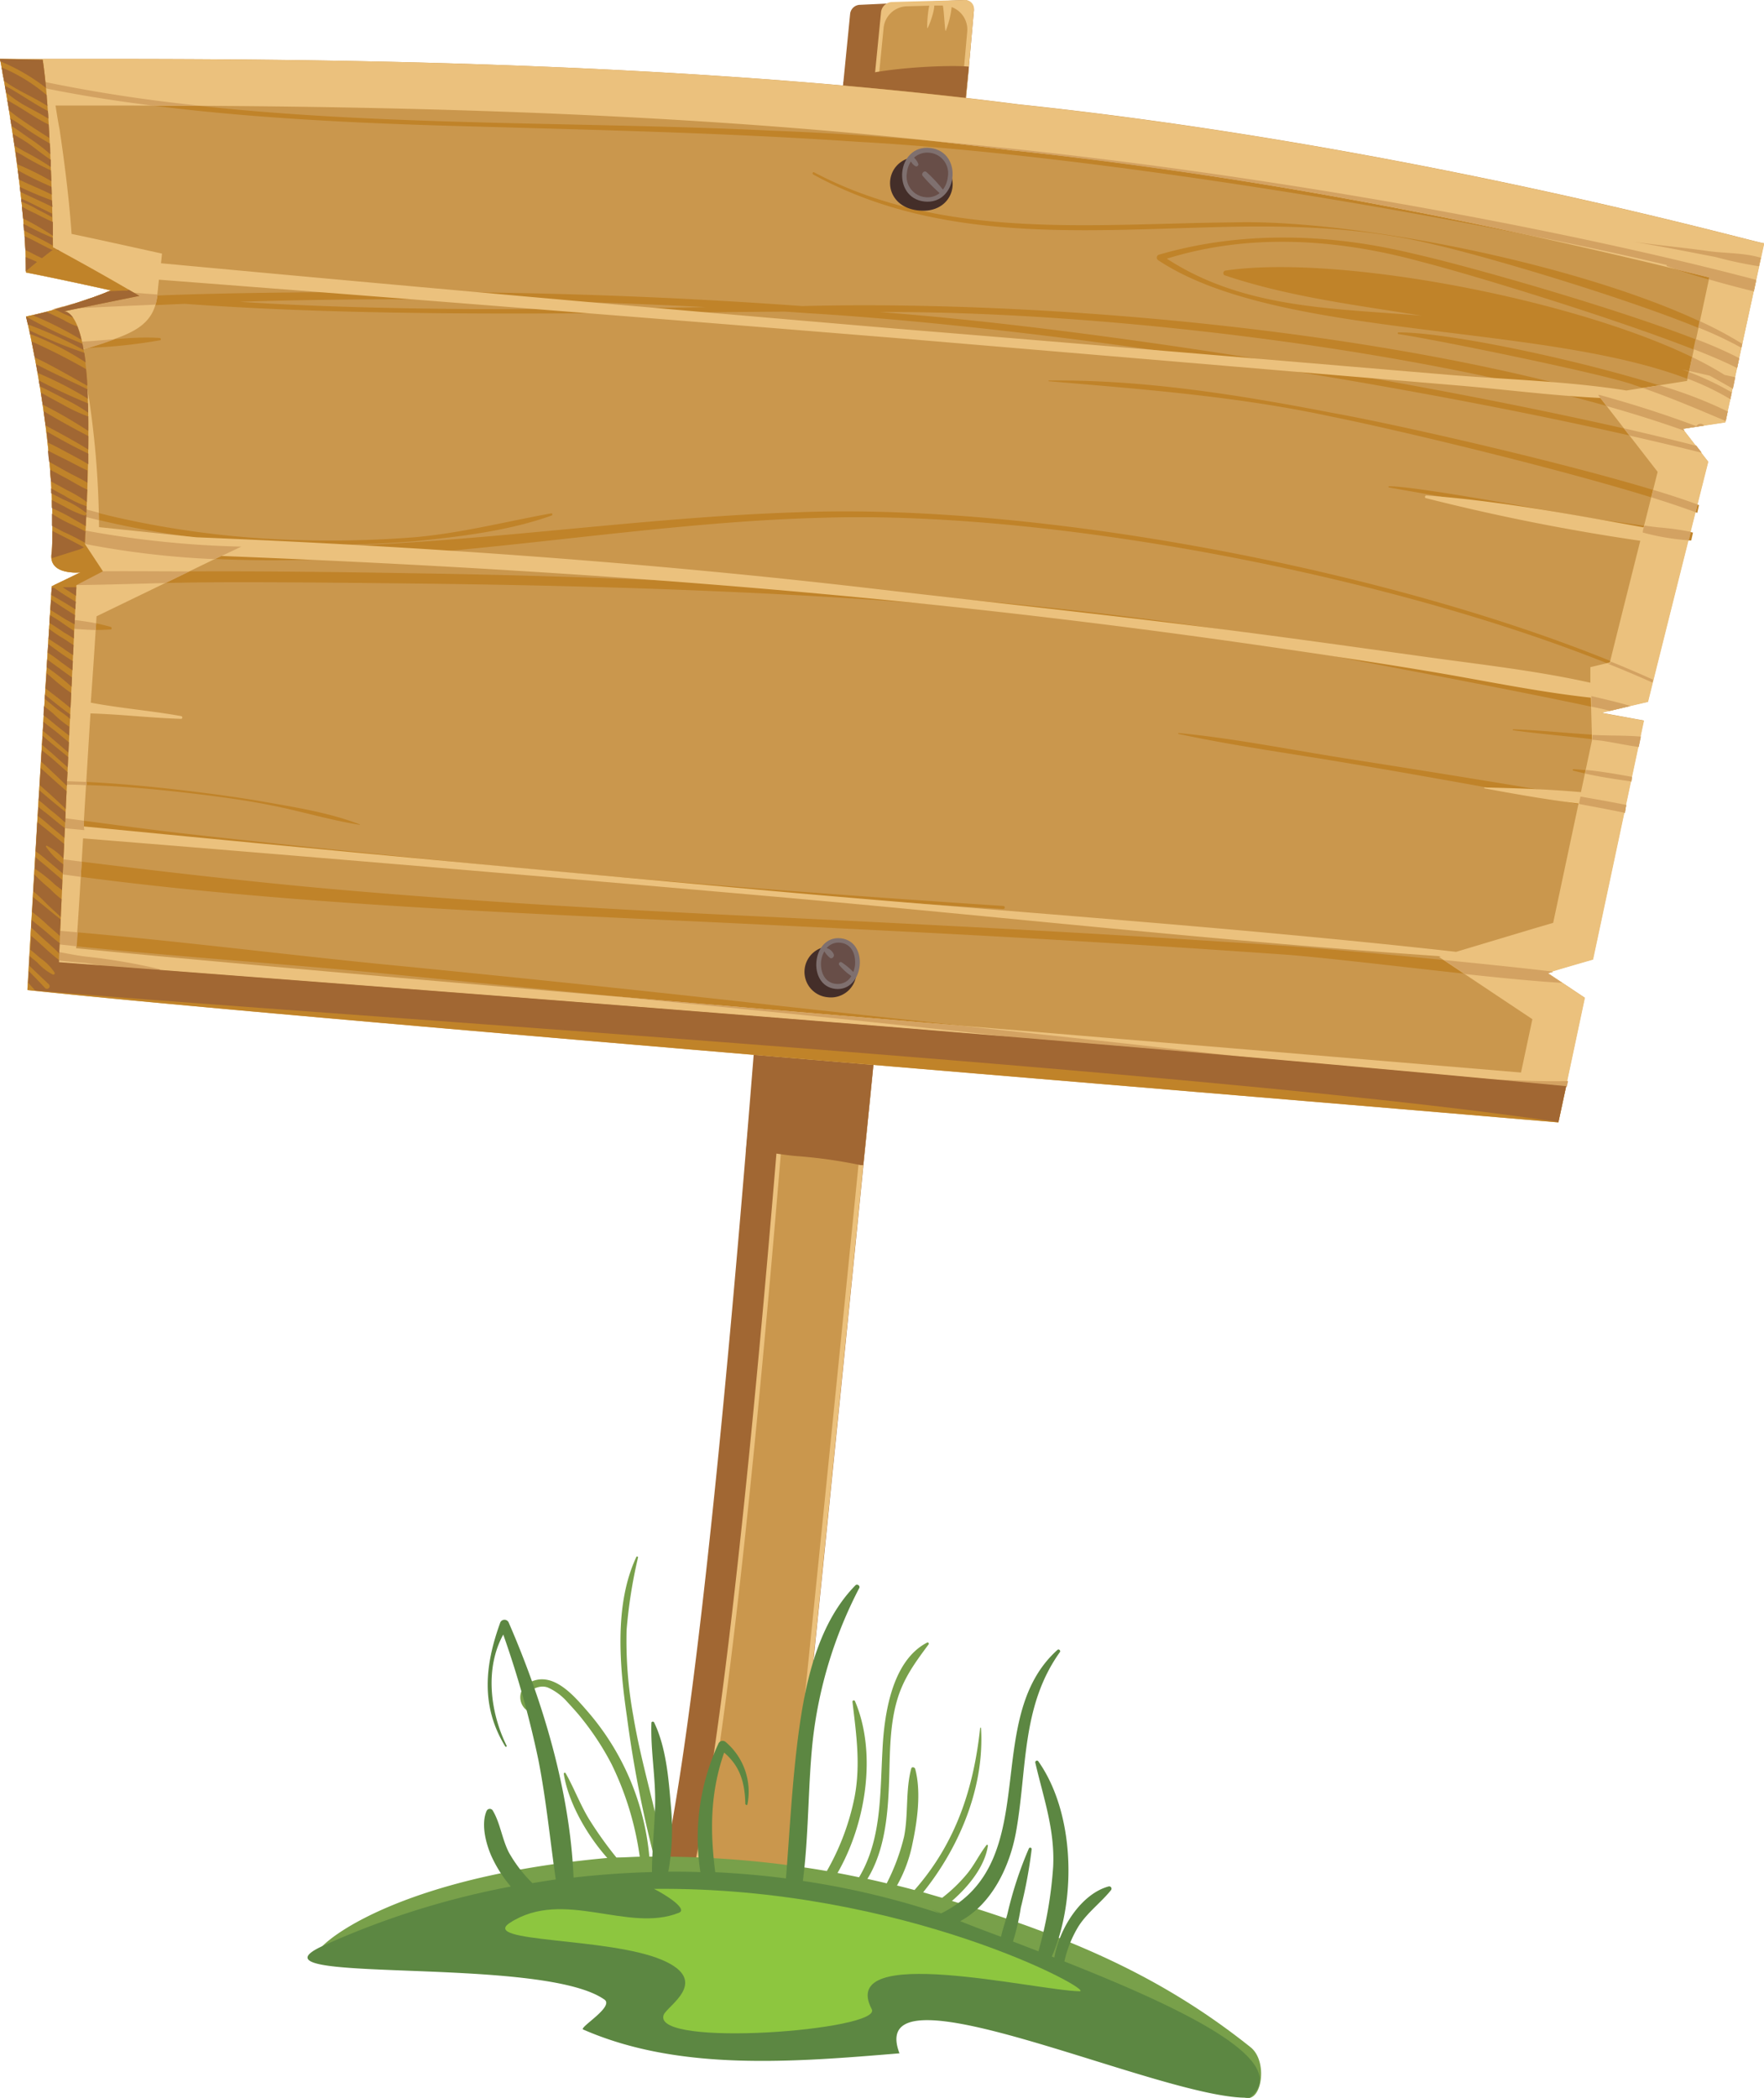 <svg xmlns="http://www.w3.org/2000/svg" viewBox="0 0 226.57 269.43"><defs><style>.cls-1{isolation:isolate;}.cls-2,.cls-5{fill:#a16733;}.cls-3{fill:#ebc17d;}.cls-4{fill:#ca974d;}.cls-5{mix-blend-mode:multiply;}.cls-6{fill:#c08329;}.cls-7{fill:#442e29;}.cls-8{fill:#7f706f;}.cls-9{fill:#684e48;}.cls-10{fill:#d3a262;}.cls-11{fill:#78a04a;}.cls-12{fill:#5c8742;}.cls-13{fill:#8dc63f;}</style></defs><title>Asset 9</title><g class="cls-1"><g id="Layer_2" data-name="Layer 2"><g id="Layer_4" data-name="Layer 4"><path class="cls-2" d="M125.08,1.44c-7.3,82.35-22,226.07-23.63,241.16a1.29,1.29,0,0,1-1.43,1.15L86.09,242.3A1.3,1.3,0,0,1,85,240.72C92.18,209.19,99,104,100,94.59L109.19,1.8A1.3,1.3,0,0,1,110.43.62L123.72,0A1.3,1.3,0,0,1,125.08,1.44Z"/><path class="cls-3" d="M125.1,1.24C117.42,88,101.42,243.11,101.31,243.89l-12.79-1.34c7.35-29.64,14.41-138,15.41-147.56l9.23-93.41A1.46,1.46,0,0,1,114.57.26L123.92,0A1.14,1.14,0,0,1,125.1,1.24Z"/><path class="cls-4" d="M116.55.81l2.8-.08a14.53,14.53,0,0,0-.26,2.85c0,.37.91-1.89.91-2.87l1.08,0c.13,0,.29,3.48.38,3.27a11.52,11.52,0,0,0,.77-3.07,3.07,3.07,0,0,1,2,3.16c-7.09,79.56-20.71,212.5-23.15,236.12a3.09,3.09,0,0,1-3.4,2.75l-5-.52a3.09,3.09,0,0,1-2.71-3.7c5.65-27.64,11-98,13.36-129,.57-7.47,1-12.86,1.16-14.66l9-91.46A3.08,3.08,0,0,1,116.55.81Z"/><path class="cls-5" d="M124.45,8.56c-5,48-8.85,95.52-13.57,141.07-.12,0-.24,0-.36,0a63.11,63.11,0,0,0-7.83-1.13c-2.18-.14-4.49-.69-6.87-.74,4.9-49,8.65-98.07,12.51-137.23C110.68,8.84,121.41,8.26,124.45,8.56Z"/><path class="cls-4" d="M226.57,31.23q-2.48,11.51-5,23c-1.82.27-3.64.54-5.46.83l3.27,4.22q-3.88,15.39-7.74,30.84-3,.69-6,1.41l5.48,1-6.54,30.68c-2,.56-3.91,1.13-5.85,1.71l4.8,3.2q-1.69,8-3.4,16c-46.65-4-164.48-13.57-196.62-17Q5,101.34,6.65,75.29l3.71-1.79S6,74,6.66,70.87C7.35,57,3.36,40.62,3.34,40.65A64.92,64.92,0,0,0,14.26,37.3Q8.82,36.09,3.34,35C3.35,24.91,0,7.55,0,7.57c22.41.07,79.84-.73,130.84,5.83C182,18.78,226.68,31.52,226.57,31.23Z"/><path class="cls-6" d="M210.73,94.57c-2-.17-4.17-.11-6-.21-3.46-.2-6.9-.58-10.36-.7-.08,0-.11.12,0,.13,3.74.52,7.53.78,11.28,1.3,1.53.22,3.18.59,4.82.81C210.55,95.46,210.64,95,210.73,94.57ZM10.36,73.5,6.93,75.16c6.51,0,13.06-.32,19.57-.37,8.22-.06,18.53.06,26.77.15,16.18.18,32.39.6,48.61,1.47s32.49,2.29,48.63,4.5C158.74,82,167,83.36,175.09,85c5.47,1,26.29,5,31.69,6.3l2.62-.62c-6.43-1.91-28.51-5.93-35.13-7q-12.27-2.2-24.64-3.87c-16.16-2.16-32.42-3.53-48.68-4.47S68.5,73.85,52.3,73.61c-8.24-.14-18.57-.27-26.8-.23-5.59,0-11.23-.09-16.84.06A6.91,6.91,0,0,0,10.36,73.5Zm198.5,29.89c-6.9-1.39-29.13-4.91-36.09-6s-14.21-2.56-21.38-3.25c-.07,0-.09.1,0,.12,7.37,1.58,14.89,2.57,22.32,3.85,6.62,1.08,28.4,5,35,6.29Zm.86-54c4.08,1.32,8,3,11.93,4.69.09-.41.17-.82.26-1.22-7.59-4.09-33.89-10.2-42.28-10.17-.13,0-.13.2,0,.22C184,43.53,205.47,47.91,209.72,49.38ZM3.86,121.78l-.06,1.06a69.89,69.89,0,0,0,7.2.88,76.62,76.62,0,0,0,9.36,1.06c.15,0,.2-.25.05-.29A75.61,75.61,0,0,0,11,122.9,72.15,72.15,0,0,0,3.86,121.78Zm205.76-22a58.05,58.05,0,0,0-7.52-1,.1.1,0,0,0,0,.2,63,63,0,0,0,7.44,1.4ZM49.11,125q24,2.37,48,4.74c16.33,1.61,32.64,3.4,49,5.2,13.34,1.47,41.45,4.9,55.09,4.58l.15-.7c-14.31.27-43.07-3.3-57.09-4.85-16-1.76-32-3.44-48-5.22s-32-3.44-48-5c-14-1.41-30.13-3.48-44.19-4.48l-.09,1.62C18.29,122.56,34.73,123.61,49.11,125ZM220.32,33a52.58,52.58,0,0,0,5.61,1.2l.24-1.12c-2.15-.65-4.7-.56-6.8-.86-3.22-.46-6.45-.75-9.67-1.2,0,0,0,0,0,0C213.25,31.6,216.78,32.33,220.32,33Zm-3.09,36.4c.07-.34.15-.68.22-1a28.9,28.9,0,0,0-4.46-.65c-2.1-.25-5.24-.72-7.33-1-3.8-.58-23.4-4.31-27.26-4.3-.09,0-.09.13,0,.15,4.47.82,25.81,4.44,30.27,5.31C211.21,68.34,214.43,69.43,217.23,69.41ZM.33,9.33c0,.24.09.51.14.79,2,.49,4,.94,6,1.34,16,3.19,34.65,4.21,51.05,4.69,17.54.5,35.14.87,52.67,2.06,29.13,1.59,75.45,9.12,103.92,15.84a.12.12,0,0,0,.09.17c3.59,1.28,7.35,2.28,11.07,3.22.11-.49.21-1,.32-1.48l-.22-.05c-35.61-9.37-89.44-17.76-126.07-19.12C67,15.2,31.58,16.9.33,9.33Zm4.79,90.94,0,.49,2.05,0c4.24,0,8.5.22,12.75.63s10.51,1.14,14.72,2c3.88.74,7.72,1.94,11.59,2.54,0,0,0,0,0-.05-4-1.54-8.41-2.22-12.55-2.95S23.17,101.41,18.92,101s-8.51-.68-12.76-.74Zm217.13-49,.18-.88a37.79,37.79,0,0,0-6.37-2.94l3.53.77c1,.54,2,1.12,2.95,1.69l.2-.95a.47.47,0,0,0-.09-.06l.1,0,.1-.47-1.38-.3C207.69,39.45,173,32.43,157.4,34.75c-.28,0-.4.51-.09.61,8.24,2.77,16.78,3.8,25.28,5.18-11.38-.95-22.85-.89-32.72-7.32,10.6-3.3,21.87-2.56,32.62.38,8.33,2.13,33.07,9.81,40.62,13.71l.27-1.28c-7.81-4.17-33.32-11.54-41.71-13.42-10.82-2.64-22.2-3-32.85.11a.4.4,0,0,0-.1.67C165.65,44.69,204.93,40.75,222.25,51.3Zm-10,36.33c0-.12.05-.25.08-.37-29.24-13.21-77.48-22.72-109.89-21.44-31.64,1-64.84,8.54-95.67,1.46,0,.56,0,1.13,0,1.69,31.88,7.65,66.07-1.58,98.63-2.44C136.77,65.46,183.84,74.93,212.22,87.63ZM8.05,79.48c-.55,0-1.1-.12-1.65-.18,0,.41-.05.81-.07,1.21.87.08,1.75.13,2.59.2a29.37,29.37,0,0,0,5.3.13c.17,0,.15-.28,0-.33A28.73,28.73,0,0,0,8.05,79.48Zm16.33,27.65c-6.49-.73-13-1.68-19.52-2.49,0,.46-.06.92-.08,1.38,6.87.73,13.76,1.27,20.58,2,11.26,1.17,24.51,2.49,35.78,3.53q33.77,3.1,67.72,5.19c.23,0,.28-.38,0-.39-23-1.52-45.86-3.26-68.73-5.5C48.91,109.73,35.65,108.4,24.38,107.13Zm176.21,19.06L198.77,125l.7-.21c-6.87-.86-28.87-3-35.77-3.41q-12-.81-23.9-1.5c-15.91-.91-31.8-1.68-47.64-2.45-16.16-.79-32.27-1.75-48.35-3.15-12.44-1.08-26.83-2.78-39.26-4.37,0,.62-.07,1.25-.11,1.87,28.4,4.19,59.06,5.33,87.62,6.68,16.16.78,32.36,1.54,48.58,2.54,8,.48,15.91,1,23.87,1.56C171.52,123,193.52,125.9,200.59,126.19ZM14.94,66.44c-2.8-.65-5.54-1.44-8.27-2.27l0,1a112.48,112.48,0,0,0,26.69,4.56,142.41,142.41,0,0,0,19.92-.22c5.81-.59,12-1.32,17.57-3.3.15-.06.12-.31-.06-.28C64.9,67,59.18,68.48,53.21,69a139.2,139.2,0,0,1-19.8.13A120.46,120.46,0,0,1,14.94,66.44ZM171,53.5c10.32,2.07,37.19,8.61,47,12.37l.22-1c-9.8-3.72-36.82-10-47.12-11.85-11.89-2.3-24.28-4.29-36.41-4.15-.05,0,0,.09,0,.09C146.89,50,159,50.91,171,53.5Zm13.3-22.07c7.93,1.8,32.38,9.14,39.36,13.27,0-.17.07-.34.11-.51-14.46-9.08-48.59-16.1-65.27-15.63-18.1.16-37.26,2.38-53.94-6.43-.17-.09-.27.19-.11.28,15.76,8.65,33.72,7.25,51,6.78C165.1,28.91,174.81,29.09,184.31,31.43ZM14.17,37.28l.09,0-.65.26a.5.5,0,0,0,.37.64l-2.47.14c-1.28.45-2.94,1-4.88,1.51q8.54-.45,17.1-.81c24.93,1.81,52,1.16,77.11,1l3.08.21c32.89,2,82.61,9.91,114.63,17.89l-.69-.89C189,50,142.58,42.29,113,40.08c29.15-.19,75.59,5.31,103.37,15.23l-.19-.24,2.74-.42a.61.61,0,0,0-1,.08C186.62,43,136.15,38.48,103.3,39.3l-.36,0q-25.84-1.86-51.75-1.8c-9.58,0-21.33.07-30.92.45Q17.22,37.63,14.17,37.28ZM30.8,38.76c6.42-.23,15-.33,21.42-.32q19.22,0,38.43,1C71.32,39.77,50,40,30.8,38.76ZM4.38,45.43c2.54-.23,5.08-.54,7.62-.78a68.17,68.17,0,0,0,8.55-.95c.17,0,.12-.28,0-.29-3.17-.23-6.39.27-9.56.44-2.27.12-4.54.25-6.8.46Z"/><path class="cls-7" d="M118.72,20.15c-5.36-.58-6.07,6.31-.76,6.88S124.07,20.75,118.72,20.15ZM106.31,128.07a3.27,3.27,0,1,0,.71-6.5A3.27,3.27,0,1,0,106.31,128.07Z"/><path class="cls-8" d="M119.48,19c-4.33-.48-5,6.41-.75,6.88S123.82,19.52,119.48,19ZM107.29,127c3.68.39,4.42-6.1.7-6.5S103.61,126.58,107.29,127Z"/><path class="cls-9" d="M117,20.73a1.47,1.47,0,0,0,.54.59.26.26,0,0,0,.39-.32,2.24,2.24,0,0,0-.53-.75,2.52,2.52,0,0,1,2-.63,2.64,2.64,0,0,1,2.33,3.14,3.19,3.19,0,0,1-.62,1.59A18.81,18.81,0,0,0,119,22.1c-.29-.27-.74.22-.48.5a22.52,22.52,0,0,0,2.17,2.2,2.47,2.47,0,0,1-1.87.52h0a2.67,2.67,0,0,1-2.33-3.14A3.18,3.18,0,0,1,117,20.73Z"/><path class="cls-9" d="M105.88,122.18a3.14,3.14,0,0,0,.69.8c.26.26.64-.13.52-.42a1.35,1.35,0,0,0-.92-.8,2,2,0,0,1,1.76-.69c1.5.16,2,1.55,1.89,2.86a3.59,3.59,0,0,1-.22.9,8.62,8.62,0,0,0-1.45-1.21.24.24,0,0,0-.33.35,7.27,7.27,0,0,0,1.53,1.38,2,2,0,0,1-2,1h0c-1.49-.16-2-1.61-1.89-2.88A3.41,3.41,0,0,1,105.88,122.18Z"/><path class="cls-3" d="M3.34,35q5.48,1.09,10.92,2.31A64.92,64.92,0,0,1,3.34,40.65S7.35,57,6.66,70.87C6,74,10.36,73.49,10.36,73.5L6.65,75.29q-1.64,26-3.1,51.86c32.14,3.43,150,13,196.62,17q1.7-8,3.4-16l-4.8-3.2c1.94-.58,3.9-1.15,5.85-1.71l6.54-30.68-5.48-1q3-.72,6-1.41,3.85-15.45,7.74-30.84l-3.27-4.22c1.82-.29,3.64-.56,5.46-.83q2.47-11.51,5-23c.11.29-44.6-12.45-95.73-17.83C79.84,6.84,22.41,7.64,0,7.57,0,7.55,3.35,24.91,3.34,35Zm7.33,72.67q44.54,3.6,89,7.5c28.45,2.52,56.91,5.69,85.41,7.64l-.26.08,12,8-1.46,6.85-36.59-3.07c-51-4.25-119.92-10-149-12.89C10.12,117.1,10.39,112.38,10.67,107.66ZM12.4,79.15l16-7.75c27.7,1.09,55.46,2.77,83,5.42q24.28,2.34,48.41,5.78c7.85,1.12,15.7,2.28,23.52,3.58,7,1.16,13.94,2.65,21,3.42l.15,5.45-1.42,6.68c-4.11-.36-8.25-.51-12.37-.6-.07,0-.08.1,0,.12,4,.74,8,1.45,12.06,1.94l-3.26,15.33-2.46.72-10,3c-29-3.24-58.22-5.17-87.3-7.77q-44.52-4-89-8.34.44-7.24.89-14.51c3.89.12,7.77.58,11.66.7a.18.18,0,0,0,0-.35c-3.86-.7-7.76-1-11.62-1.73Q12.06,84.69,12.4,79.15Zm7.8-41.23.21-2q47.88,3.68,95.74,7.58,23.7,2,47.38,4,11.83,1,23.68,2c6.06.51,12.23,1.32,18.35,1.61l7.35,9.49-1.8,7.13c-9.17-1.66-18.61-3.41-27.9-4.1-.18,0-.27.28-.08.34a270,270,0,0,0,27.55,5.48c-1.48,5.9-2.85,11.34-3.91,15.63l-2.5.6,0,2c-6.81-1.52-13.84-2.31-20.73-3.26-7.85-1.09-15.7-2.2-23.56-3.22-16.12-2.09-32.28-3.78-48.42-5.67C82.89,72.21,54.07,70.18,25.19,69l-12.47-1.3a115.78,115.78,0,0,0-1.54-18.1c-.28-1.78-.53-3.31-.76-4.65.91-.27,1.82-.56,2.72-.87C16.86,42.83,19.8,41.82,20.2,37.92ZM7.13,13.55h1c23.62,0,67.61-.05,109.43,4.32,4.3.45,8.53.94,12.57,1.46l.14,0c27.55,2.89,57.58,8.38,89.28,16.3l-2.86,13.29-7.79,1.23c-7.45-1.18-15.19-1.4-22.68-2l-23.7-2q-23.68-2-47.38-3.94-47.25-4-94.46-8.4l.13-1.24-5.21-1.15c-2.14-.47-4.29-.94-6.41-1.38-.25-3.76-.77-8.26-1.54-13.45C7.43,15.5,7.28,14.48,7.13,13.55Z"/><path class="cls-10" d="M212.1,63.87c2.21.69,4.15,1.34,5.69,1.92l.24-1c-1.53-.57-3.47-1.21-5.69-1.88Zm7.35-28q2.88.83,5.78,1.54c.11-.49.21-1,.32-1.48l-.22-.05C196,28.18,154.16,21.12,119.87,18.12c3.49.38,6.91.79,10.21,1.21l.14,0a610.75,610.75,0,0,1,64.65,10.57c6.94,1.37,13.44,2.77,19.2,4.13a.12.12,0,0,0,.09.17c.48.18,1,.33,1.46.49l3.88.94Zm-1.34,6.19a46.59,46.59,0,0,1,5.56,2.61c0-.17.07-.34.11-.51a48,48,0,0,0-5.49-2.93Zm-.25,15.19c-2.93-.75-6-1.49-9.29-2.24l.72.93c3.21.73,6.31,1.46,9.26,2.2Zm-1.16-8.64a34,34,0,0,1,5.55,2.66l.07-.34c0-.18.08-.36.11-.54a38.48,38.48,0,0,0-5.55-2.63ZM211,49.83c3.62,1.25,7.13,2.75,10.65,4.24.09-.41.17-.82.26-1.22a54.15,54.15,0,0,0-8.76-3.36Zm6.51-5c2.3.9,4.23,1.73,5.6,2.44l.27-1.28a53.87,53.87,0,0,0-5.59-2.45ZM198.8,125l0,0h0l.7-.21c-2.82-.35-8.21-.92-14.05-1.5l2.69,1.8c5.19.56,9.86,1,12.48,1.13ZM10.19,73.51h.17L6.93,75.16c4.76,0,9.55-.17,14.32-.28l3.1-1.5c-5.22,0-10.46-.08-15.69.06h.06l.29,0h.14l.19,0h.85Zm4-36.23.09,0-.65.27a.49.49,0,0,0,.37.63l-2.47.14h0c-.62.22-1.33.45-2.13.7l-.11,0-1.15.34-.1,0-1.37.39c4.43-.23,8.87-.43,13.31-.63a7.12,7.12,0,0,0,.26-1.3h0Q17.2,37.62,14.17,37.28ZM206.33,52.14c3.53,1,6.89,2.06,10,3.17l-.19-.24h0l2.74-.42a.61.61,0,0,0-1,.08c-3.87-1.45-8-2.79-12.41-4l-.2,0ZM203.6,99.35c1.94.43,3.92.73,5.9,1l.12-.58c-2-.36-3.94-.7-5.92-.89ZM220.32,33a52.58,52.58,0,0,0,5.61,1.2l0-.1c.07-.34.15-.68.22-1-2.15-.65-4.7-.56-6.8-.86-3.22-.46-6.45-.75-9.67-1.2,0,0,0,0,0,0C213.25,31.6,216.78,32.33,220.32,33Zm-.74,15.24c1,.54,2,1.12,3,1.69.07-.32.14-.64.2-.95a.47.47,0,0,0-.09-.06l.1,0,.1-.47-1.38-.3a41.12,41.12,0,0,0-4.18-2.29l-.38,1.78ZM123,131.68c-14.77-1.23-29.88-2.51-44.3-3.74l18.46,1.82c16.33,1.61,32.64,3.4,49,5.2,13.34,1.47,41.45,4.9,55.09,4.58l.15-.7c-14.31.27-43.07-3.3-57.09-4.85ZM8.05,79.48c-.55,0-1.09-.12-1.64-.18,0,.41,0,.81-.08,1.21.88.08,1.75.13,2.59.2,1.12.09,2.25.18,3.37.2l.06-.86A37.83,37.83,0,0,0,8.05,79.48ZM6.16,100.27h-1l0,.49,2.05,0c1.31,0,2.62,0,3.93.09l0-.43C9.45,100.36,7.8,100.29,6.16,100.27Zm.58-33c0,.57,0,1.13,0,1.69A111.25,111.25,0,0,0,27.6,71.81L31,70.2A125.16,125.16,0,0,1,6.74,67.28Zm5.95-1.42q-3-.78-6-1.68c0,.33,0,.67,0,1q3,.91,6,1.63C12.7,66.5,12.69,66.18,12.69,65.86ZM.33,9.33c0,.24.1.51.15.79q3,.74,5.95,1.34c4.23.85,8.64,1.53,13.15,2.1l6,0A197.65,197.65,0,0,1,.33,9.33ZM11,43.85c-2.27.12-4.54.25-6.8.46.08.35.15.73.23,1.12,2.27-.21,4.53-.47,6.8-.69.66-.21,1.31-.41,2-.63l1.55-.55C13.44,43.66,12.19,43.78,11,43.85Zm-.15,61.56c-2-.27-4-.53-5.94-.77,0,.46-.05.92-.08,1.38,2,.21,4,.4,6,.59C10.76,106.21,10.78,105.81,10.8,105.41ZM209.4,90.66c-1.2-.36-2.94-.79-5-1.26l0,1.35c1,.2,1.77.38,2.38.53Zm-198.9,20-5.94-.75c0,.62-.07,1.25-.11,1.87q3,.44,5.93.83Zm196-25.43q3,1.2,5.75,2.43c0-.12.05-.25.08-.37q-2.64-1.19-5.48-2.34l0,.21Zm-.84,9.89c1.53.22,3.18.59,4.82.81.1-.44.19-.88.28-1.33-2-.17-4.17-.11-6-.21l-.23,0,0,.61ZM211,68.39a30.59,30.59,0,0,0,5.91,1l.27-1.08a34.07,34.07,0,0,0-4.16-.58c-.55-.06-1.16-.14-1.8-.23C211.11,67.8,211,68.1,211,68.39Zm-8.2,34.86c2.44.45,4.5.85,5.88,1.13l.21-1c-1.41-.29-3.46-.66-5.89-1.08ZM10,119.74q-3-.27-6-.48l-.09,1.62,5.94.65C9.9,120.93,9.93,120.33,10,119.74Zm-6.1,2-.06,1.06a69.38,69.38,0,0,0,7.19.88,76.62,76.62,0,0,0,9.36,1.06c.15,0,.2-.25.05-.29a77.55,77.55,0,0,0-9.4-1.6C8.81,122.59,6.22,121.87,3.87,121.78Z"/><path class="cls-6" d="M5.48,7.67c1.11,7,1.33,24.09,1.33,24.09q5.58,3,11.09,6.24c-3.26.66-6.51,1.32-9.76,2,0,0,2.18-.58,2.92,7.46s-.17,22.39-.16,22.39c.77,1.17,1.55,2.34,2.32,3.52l-3.4,1.77q-1.19,24.3-2.27,48.48c64.25,4.87,128.88,9.75,193.6,15.92-.33,1.54-.65,3.07-1,4.61-46.65-4-164.48-13.57-196.62-17Q5,101.34,6.65,75.29l3.71-1.79S6,74,6.66,70.87C7.35,57,3.36,40.62,3.34,40.65A64.92,64.92,0,0,0,14.26,37.3c-4.53-1-8.57-1.87-10.92-2.31C3.35,24.91,0,7.55,0,7.57c1.66,0,3.5.08,5.48.1Z"/><path class="cls-2" d="M8.45,103.9c0-.76.07-1.53.1-2.29L6.73,100c-.49-.45-1-.9-1.51-1.37,0,.73-.09,1.46-.13,2.19l1,.88C6.88,102.4,7.67,103.14,8.45,103.9Zm2.65-38c0-.29,0-.58,0-.89a13.4,13.4,0,0,1-2.88-1.39c-.56-.29-1.11-.6-1.66-.9l0,.62,1.54.79a12.51,12.51,0,0,1,2.88,1.67A.19.19,0,0,1,11.1,65.86ZM7.81,117.77c0-.76.07-1.52.1-2.28a13.43,13.43,0,0,1-1.51-1.36,23.06,23.06,0,0,1-2-1.84c0,.72-.09,1.45-.13,2.18.59.48,1.13,1,1.67,1.55S7.2,117.18,7.81,117.77Zm3.35-53.29c0-.51,0-1,.06-1.6-.94-.39-1.84-1-2.72-1.46l-2.06-1.1c0,.5.07,1,.11,1.51.69.37,1.39.74,2.08,1.13A15.43,15.43,0,0,1,11.16,64.48ZM8.37,105.63l.06-1.34q-1.17-.92-2.31-1.89l-1.07-.9c0,.43-.06.85-.08,1.28.61.42,1.18,1,1.73,1.42S7.82,105.14,8.37,105.63Zm-.4,8.7L8,113l-2-1.71c-.47-.4-1-.8-1.44-1.22l-.09,1.5a17.79,17.79,0,0,1,2.35,1.82C7.12,113.7,7.57,114,8,114.33ZM11.24,62c0-.52,0-1,0-1.58-.81-.35-1.58-.78-2.36-1.18s-1.82-.89-2.71-1.37c0,.47.1,1,.14,1.44.69.37,1.37.76,2.05,1.14C9.32,61,10.35,61.45,11.24,62Zm-2,12.06h0Zm.46,4.15c0-.31,0-.61.05-.92-1-.58-1.91-1.16-2.82-1.81l0,0H6.64l-.06.93C7.64,77,8.66,77.6,9.67,78.25Zm1.67-24.71A20.89,20.89,0,0,1,8,51.92c-.92-.48-1.84-1-2.75-1.49.08.5.15,1,.23,1.53,2,1,4,2.18,5.86,3.38C11.35,54.74,11.35,54.14,11.34,53.54ZM10.91,69.7c0-.23,0-.73.08-1.44-.66-.34-1.31-.69-2-1s-1.58-.8-2.32-1.29c0,.52,0,1,0,1.56.49.25,1,.53,1.46.77C9.1,68.72,10,69.2,10.91,69.7Zm-.63.84.51-.25-1.88-1c-.7-.36-1.45-.72-2.17-1.11,0,.9,0,1.79-.08,2.67a2.7,2.7,0,0,0,0,.84C7.84,71.31,9.06,70.92,10.28,70.54Zm.74-3c0-.44.05-.94.07-1.48a.29.29,0,0,1-.3.13A13.16,13.16,0,0,1,8.18,65c-.5-.25-1-.51-1.51-.78l0,1.05A19.16,19.16,0,0,1,9,66.41C9.65,66.79,10.34,67.17,11,67.56ZM3.7,18.46c-.64-.45-1.36-.86-2.06-1.27.07.5.15,1,.22,1.52l1.27.74a33.24,33.24,0,0,1,3.4,2c0-.3,0-.62,0-.93C5.54,19.89,4.65,19.13,3.7,18.46ZM7,31.94l.09,0L7,31.86S7,31.91,7,31.94ZM2.09,13.53c-.37-.21-.76-.44-1.15-.69.08.43.15.88.23,1.35.52.4,1,.8,1.57,1.17,1.18.83,2.4,1.59,3.61,2.37L6.26,16C4.81,15.3,3.44,14.33,2.09,13.53ZM3.36,25.79l-.64-.29c0,.13,0,.27,0,.4a12,12,0,0,1,2.09,1c.63.32,1.26.64,1.88,1,0-.15,0-.31,0-.46C5.58,26.89,4.47,26.32,3.36,25.79ZM8.11,41.06c-.71-.34-1.43-.68-2.13-1l-1.76.43a46.9,46.9,0,0,1,6.25,3.16,11.78,11.78,0,0,0-.54-1.74A8.22,8.22,0,0,1,8.11,41.06ZM6.62,24c-1.45-.65-2.94-1.34-4.33-2.14l.15,1.21,1.16.53c1,.45,2.06.89,3.05,1.4Zm-5-12.46L.62,11c.05.27.1.56.15.86a16.92,16.92,0,0,0,2.06,1.48c1.09.63,2.29,1.21,3.38,1.9,0-.33,0-.67-.07-1C4.57,13.45,3.09,12.41,1.61,11.55ZM4.53,27.41a18.13,18.13,0,0,1-1.7-.87c0,.51.1,1,.14,1.52l.18.09a33.93,33.93,0,0,1,3.64,2.13c0-.49,0-1.09,0-1.77C6,28.16,5.26,27.79,4.53,27.41ZM9.58,80.18,9.64,79c-1.06-.65-2.09-1.32-3.09-2,0,.45-.06.89-.08,1.33.65.4,1.3.8,1.94,1.21ZM2.9,16.2c-.51-.34-1-.68-1.58-1,.06.34.11.69.17,1,.76.45,1.47,1,2.16,1.47a24.81,24.81,0,0,1,2.81,2.14c0-.46,0-.92-.07-1.39C5.19,17.73,4,17,2.9,16.2Zm3,92.53a.09.09,0,0,1,.1-.12,7.41,7.41,0,0,1,2.15,1.66l.09-1.88-2.08-1.72c-.43-.36-.91-.71-1.36-1.1-.07,1.25-.15,2.51-.22,3.76.49.35,1,.74,1.42,1.12.69.57,1.38,1.14,2.06,1.72L8.12,111A9.12,9.12,0,0,1,5.9,108.73Zm.77-83A42.49,42.49,0,0,1,2.55,24c0,.22.05.43.07.65l1.12.52c1,.46,2,.92,3,1.42ZM2.85,19.92,2,19.45c.07.55.15,1.1.22,1.65A35.36,35.36,0,0,1,6.6,23.27l-.06-1.39A34.26,34.26,0,0,1,2.85,19.92ZM8.7,98.55l.06-1.33c-1.1-.9-2.22-1.79-3.29-2.73,0,.39,0,.77-.07,1.16.4.34.79.7,1.18,1C7.29,97.3,8,97.93,8.7,98.55ZM7.59,32.21l.27.12-.47-.25a1,1,0,0,1,0,.1ZM9.06,90.94,9.15,89C8,88.23,7,87.35,6,86.46L5.84,88.4C6.91,89.23,8,90.05,9.06,90.94ZM7.6,122.44l.06-1.33c-.68-.49-1.3-1.07-1.94-1.61s-1.12-.88-1.65-1.37l-.06,1c.48.41.94.87,1.39,1.28C6.14,121.07,6.89,121.73,7.6,122.44ZM8.79,96.66l.06-1.33L7.25,94c-.54-.43-1.13-.85-1.68-1.31,0,.39,0,.78-.07,1.16C6.63,94.77,7.71,95.72,8.79,96.66ZM4.46,45.89C6.77,47,9,48.3,11.21,49.54c0-.73-.09-1.43-.15-2.08v-.05a76.71,76.71,0,0,0-7-3.56C4.18,44.46,4.32,45.14,4.46,45.89ZM11.35,56c-1.94-1-3.86-2.07-5.74-3.19q.12.9.24,1.83c1.86,1,3.72,2,5.49,3.09C11.35,57.15,11.35,56.57,11.35,56Zm0,3.61c0-.44,0-.9,0-1.35C9.5,57.39,7.72,56.4,6,55.41c.06.48.11,1,.16,1.44.95.43,1.87.95,2.79,1.44S10.52,59.13,11.31,59.6ZM9.76,76.52l.05-1.1-1.75,0C8.63,75.8,9.19,76.16,9.76,76.52ZM0,7.57s0,.12.06.32a24.86,24.86,0,0,1,5.85,3.4c-.13-1.36-.27-2.6-.43-3.62h0C3.5,7.65,1.66,7.62,0,7.57ZM8.14,40c3.25-.68,6.5-1.34,9.76-2l-1.35-.78a.46.46,0,0,1-.26.1c-.75,0-1.5.06-2.24.07a65,65,0,0,1-7,2.34l1.1.54c.39.18.83.35,1.25.55C8.72,39.86,8.14,40,8.14,40ZM3.69,124.71c0,.49,0,1-.08,1.49q.47.51.9,1c33.44,2.92,151,10.24,195.66,16.9.33-1.54.65-3.07,1-4.61-64.72-6.17-129.35-11-193.6-15.92v-.29l0,0c-1-.75-1.91-1.64-2.84-2.47-.23-.21-.48-.42-.73-.63,0,.6-.07,1.2-.1,1.8.44.33.86.72,1.28,1.07A6.87,6.87,0,0,1,7,124.89a.18.18,0,0,1-.2.27,6.83,6.83,0,0,1-2-1.54c-.32-.28-.68-.55-1-.84L3.74,124c.83.81,1.68,1.6,2.52,2.4a.34.34,0,1,1-.48.48C5.08,126.12,4.39,125.41,3.69,124.71Zm-.34-95.8L3,28.76l.06.81.81.44c1,.5,2,1,2.9,1.53,0-.21,0-.56,0-1A35.8,35.8,0,0,1,3.35,28.91Zm.24,1.62-.44-.21c.05.61.08,1.21.11,1.79.48.23,1,.49,1.41.71l.72.34c.47-.37.93-.74,1.42-1.1a.25.25,0,0,1-.19,0C5.59,31.58,4.6,31,3.59,30.53ZM6,12.22A21.66,21.66,0,0,0,.21,8.66c.08.45.19,1,.31,1.71,1.66,1.26,3.8,2.09,5.58,3.25C6.06,13.14,6,12.68,6,12.22ZM11.24,50c-2.18-1.08-4.45-2.08-6.61-3.23.07.36.14.73.2,1.12a47.2,47.2,0,0,1,6.45,3.31C11.27,50.81,11.25,50.41,11.24,50ZM8.59,100.93c0-.59.05-1.18.08-1.77l-2-1.77L5.36,96.33l-.09,1.48c.56.45,1.08,1,1.6,1.47S8,100.38,8.59,100.93Zm.3-6.45c0-.39,0-.77,0-1.16a14.19,14.19,0,0,1-2.07-1.7c-.38-.32-.78-.63-1.17-.94l-.07,1.17c.69.48,1.33,1.07,2,1.6Zm.3-6.28L9.25,87c-.57-.4-1.14-.82-1.7-1.23s-1-.71-1.48-1.09l-.06,1H6C7.1,86.42,8.18,87.28,9.19,88.2ZM9,92.33l0-.59c-1.1-.79-2.17-1.67-3.23-2.53,0,.18,0,.37,0,.56.5.41,1,.83,1.48,1.22S8.45,91.82,9,92.33Zm.3-6.24.06-1.19c-1.09-.64-2.14-1.45-3.16-2.18,0,.37-.05.73-.07,1.1.73.44,1.41,1,2.1,1.5ZM3.85,42.89A37.29,37.29,0,0,1,11,46.54c-.05-.44-.11-.85-.17-1.23a57.3,57.3,0,0,1-7-2.87C3.79,42.59,3.82,42.73,3.85,42.89ZM9.38,84.14l.07-1.29c-.53-.32-1-.68-1.55-1s-1.06-.7-1.59-1.07c0,.42,0,.84-.08,1.25.78.52,1.56,1,2.33,1.56ZM4.71,33.62c-.44-.21-.93-.4-1.41-.61,0,.64,0,1.25,0,1.84l1.44-1.2Zm3.56,74,.06-1.28c-.78-.57-1.52-1.21-2.27-1.82-.37-.29-.77-.58-1.14-.9,0,.39,0,.77-.07,1.16a19.36,19.36,0,0,1,1.63,1.34C7.08,106.61,7.68,107.1,8.27,107.61Zm2.31-63.48a64.07,64.07,0,0,1-7.24-3.48s.09.36.23,1a49.48,49.48,0,0,1,7.16,3.29C10.69,44.63,10.64,44.38,10.58,44.13ZM9.49,82l0-1c-.51-.31-1-.65-1.49-1S7,79.35,6.42,79l-.06,1c.65.4,1.28.83,1.91,1.26C8.67,81.48,9.09,81.75,9.49,82ZM11.3,51.8A68.77,68.77,0,0,1,5,48.86c0,.25.08.5.13.76,1.1.52,2.18,1.09,3.26,1.66A22.59,22.59,0,0,1,11.33,53ZM7.7,120.21c0-.71.06-1.42.1-2.13-.7-.55-1.38-1.11-2.07-1.68-.47-.39-1-.78-1.49-1.2,0,.64-.08,1.28-.11,1.92a21.59,21.59,0,0,1,2,1.7C6.63,119.27,7.18,119.72,7.7,120.21Z"/><path class="cls-11" d="M78,238.61c-2.66-3-5-7.12-5.59-10.8,0-.15.18-.2.25-.07,1.08,1.91,1.85,4,3,5.89a49.22,49.22,0,0,0,3.51,4.92c1,0,2-.08,3-.1a39.3,39.3,0,0,0-3.61-11.87,35.09,35.09,0,0,0-3.66-5.66c-.64-.83-1.35-1.6-2.06-2.37a7.26,7.26,0,0,0-2.39-1.79c-1.58-.73-4.23,1.24-2.21,2.73a.22.22,0,0,1-.21.38,2.1,2.1,0,0,1-.2-3.69c3-1.77,5.76,1.45,7.57,3.53a33,33,0,0,1,8,18.73H84a151.35,151.35,0,0,1-3.48-18c-.94-6.45-1.65-14.39,1.21-20.48,0-.11.25-.08.22.06a62.47,62.47,0,0,0-1.47,9.33,53.58,53.58,0,0,0,.85,10.95c1,6.1,2.94,12.05,4,18.14a128.18,128.18,0,0,1,20.87,1.85,31.54,31.54,0,0,0,3.57-9.54c.78-4.16.21-8.06-.28-12.2a.17.17,0,0,1,.32-.09c2.83,6.62,1.45,15.67-2.24,22.08.93.17,1.85.36,2.77.55,2.89-4.84,2.69-10.62,3-16.24.21-4.54,1.16-11.54,5.74-13.9.14-.08.28.11.19.23-1.74,2.35-3.25,4.38-4.07,7.25-.94,3.28-.89,6.79-1,10.16-.14,4.29-.51,9-2.79,12.71.83.18,1.66.37,2.48.57a26.81,26.81,0,0,0,2.23-6c.57-2.86.17-5.94.92-8.74.08-.28.45-.17.51.05.78,2.93.28,6.62-.34,9.53a18.06,18.06,0,0,1-2,5.44c.75.18,1.5.38,2.25.58,5.28-6,7.6-13,8.43-20.82,0,0,.1-.06.11,0,.48,7.53-2.74,15.29-7.43,21.11l2.44.71a19.86,19.86,0,0,0,3.13-3c1-1.18,1.63-2.58,2.57-3.78.06-.07.2,0,.18.07-.39,2.69-2.5,5.27-4.62,7.11,14.53,4.47,26.58,9.37,38.37,18.8,2.47,2,1.22,8.1-1.27,6.12-32.19-25.67-80.12-33.45-118.24-18C38.48,252.09,46.88,241.44,78,238.61Z"/><path class="cls-12" d="M41.49,249.89a105.91,105.91,0,0,1,24.12-7.61,16.51,16.51,0,0,1-2.27-3.44c-.85-1.69-1.63-4.47-.84-6.27a.45.45,0,0,1,.82,0c.95,1.62,1.17,3.66,2.06,5.37a17.79,17.79,0,0,0,3,3.9c1-.16,2-.33,3-.47-.73-5.11-1.23-10.23-2.22-15.31a125.91,125.91,0,0,0-4.52-16.14c-2.39,4.34-1.68,10,.43,14.27a.1.1,0,0,1-.18.09c-3.18-5.19-2.61-10.47-.63-15.92a.59.59,0,0,1,1.07,0c4.37,10.05,7.88,21.68,8.34,32.77,3.34-.38,6.71-.62,10.07-.71,0-2.8.32-5.63.4-8.42.11-3.6-.6-7.17-.47-10.74,0-.19.28-.21.35-.05,1.54,3.21,1.86,7.21,2.15,10.72a31.07,31.07,0,0,1-.33,8.44c1.37,0,2.75,0,4.12.06a28.73,28.73,0,0,1,2.31-16.49.59.59,0,0,1,.89-.26A8.36,8.36,0,0,1,96,231.72c0,.17-.27.08-.27-.07-.06-2.75-.69-4.84-2.72-6.57-1.8,5.16-1.82,10.1-1.14,15.36,3,.14,6.08.41,9.08.8.52-6.58.83-13.19,1.77-19.73.9-6.25,2.59-13.29,7.17-17.93.21-.21.61.08.48.35a55.88,55.88,0,0,0-6,19.79c-.61,5.93-.48,11.94-1.25,17.84a105.13,105.13,0,0,1,17.68,4.21l0,0c-.44-.21-.78-.42-1.26-.63l1.34.59c13.36-6.59,4.94-24.87,14.94-33.84.18-.17.45.1.31.29-5,7-4.18,15.1-5.64,23.14-.81,4.43-3.11,9.23-7.16,11.41,1.54.61,3.32,1.3,5.24,2,.22-1,.58-2,.84-3a48.46,48.46,0,0,1,2.74-8.34.19.19,0,0,1,.36.08,60.27,60.27,0,0,1-1.4,7.54,29.41,29.41,0,0,1-1,4.33l3.27,1.26a52.84,52.84,0,0,0,1.89-10.88c.23-4.78-1.25-8.82-2.3-13.37a.22.22,0,0,1,.38-.17c4.63,6.53,5,17.62,1.75,25.09l.32.13c.66-3.82,3.49-8.21,7-9.14a.3.3,0,0,1,.29.47c-1.31,1.62-3,2.84-4.15,4.6a14.8,14.8,0,0,0-1.85,4.57c14.08,5.58,29.73,12.7,23.82,17.49-10.76.52-49.71-18.07-45-5.69-13.64,1.13-28.27,2.35-40.63-3.06-.56-.25,4-2.91,2.75-3.83C69.49,251,30.32,255,41.49,249.89Z"/><path class="cls-13" d="M84,242.58c32.11-.33,56.82,13.19,54.66,13.15-5.71-.12-31.18-6.23-26.69,2.31,1.41,2.69-28.27,5-26.73.73.42-1.16,6.16-4.37-.24-7.08-6.94-2.93-23.53-2.17-19.48-4.77,6.89-4.43,15.12,1.36,21.68-1.27C88.4,245.17,85.47,243.32,84,242.58Z"/></g></g></g></svg>